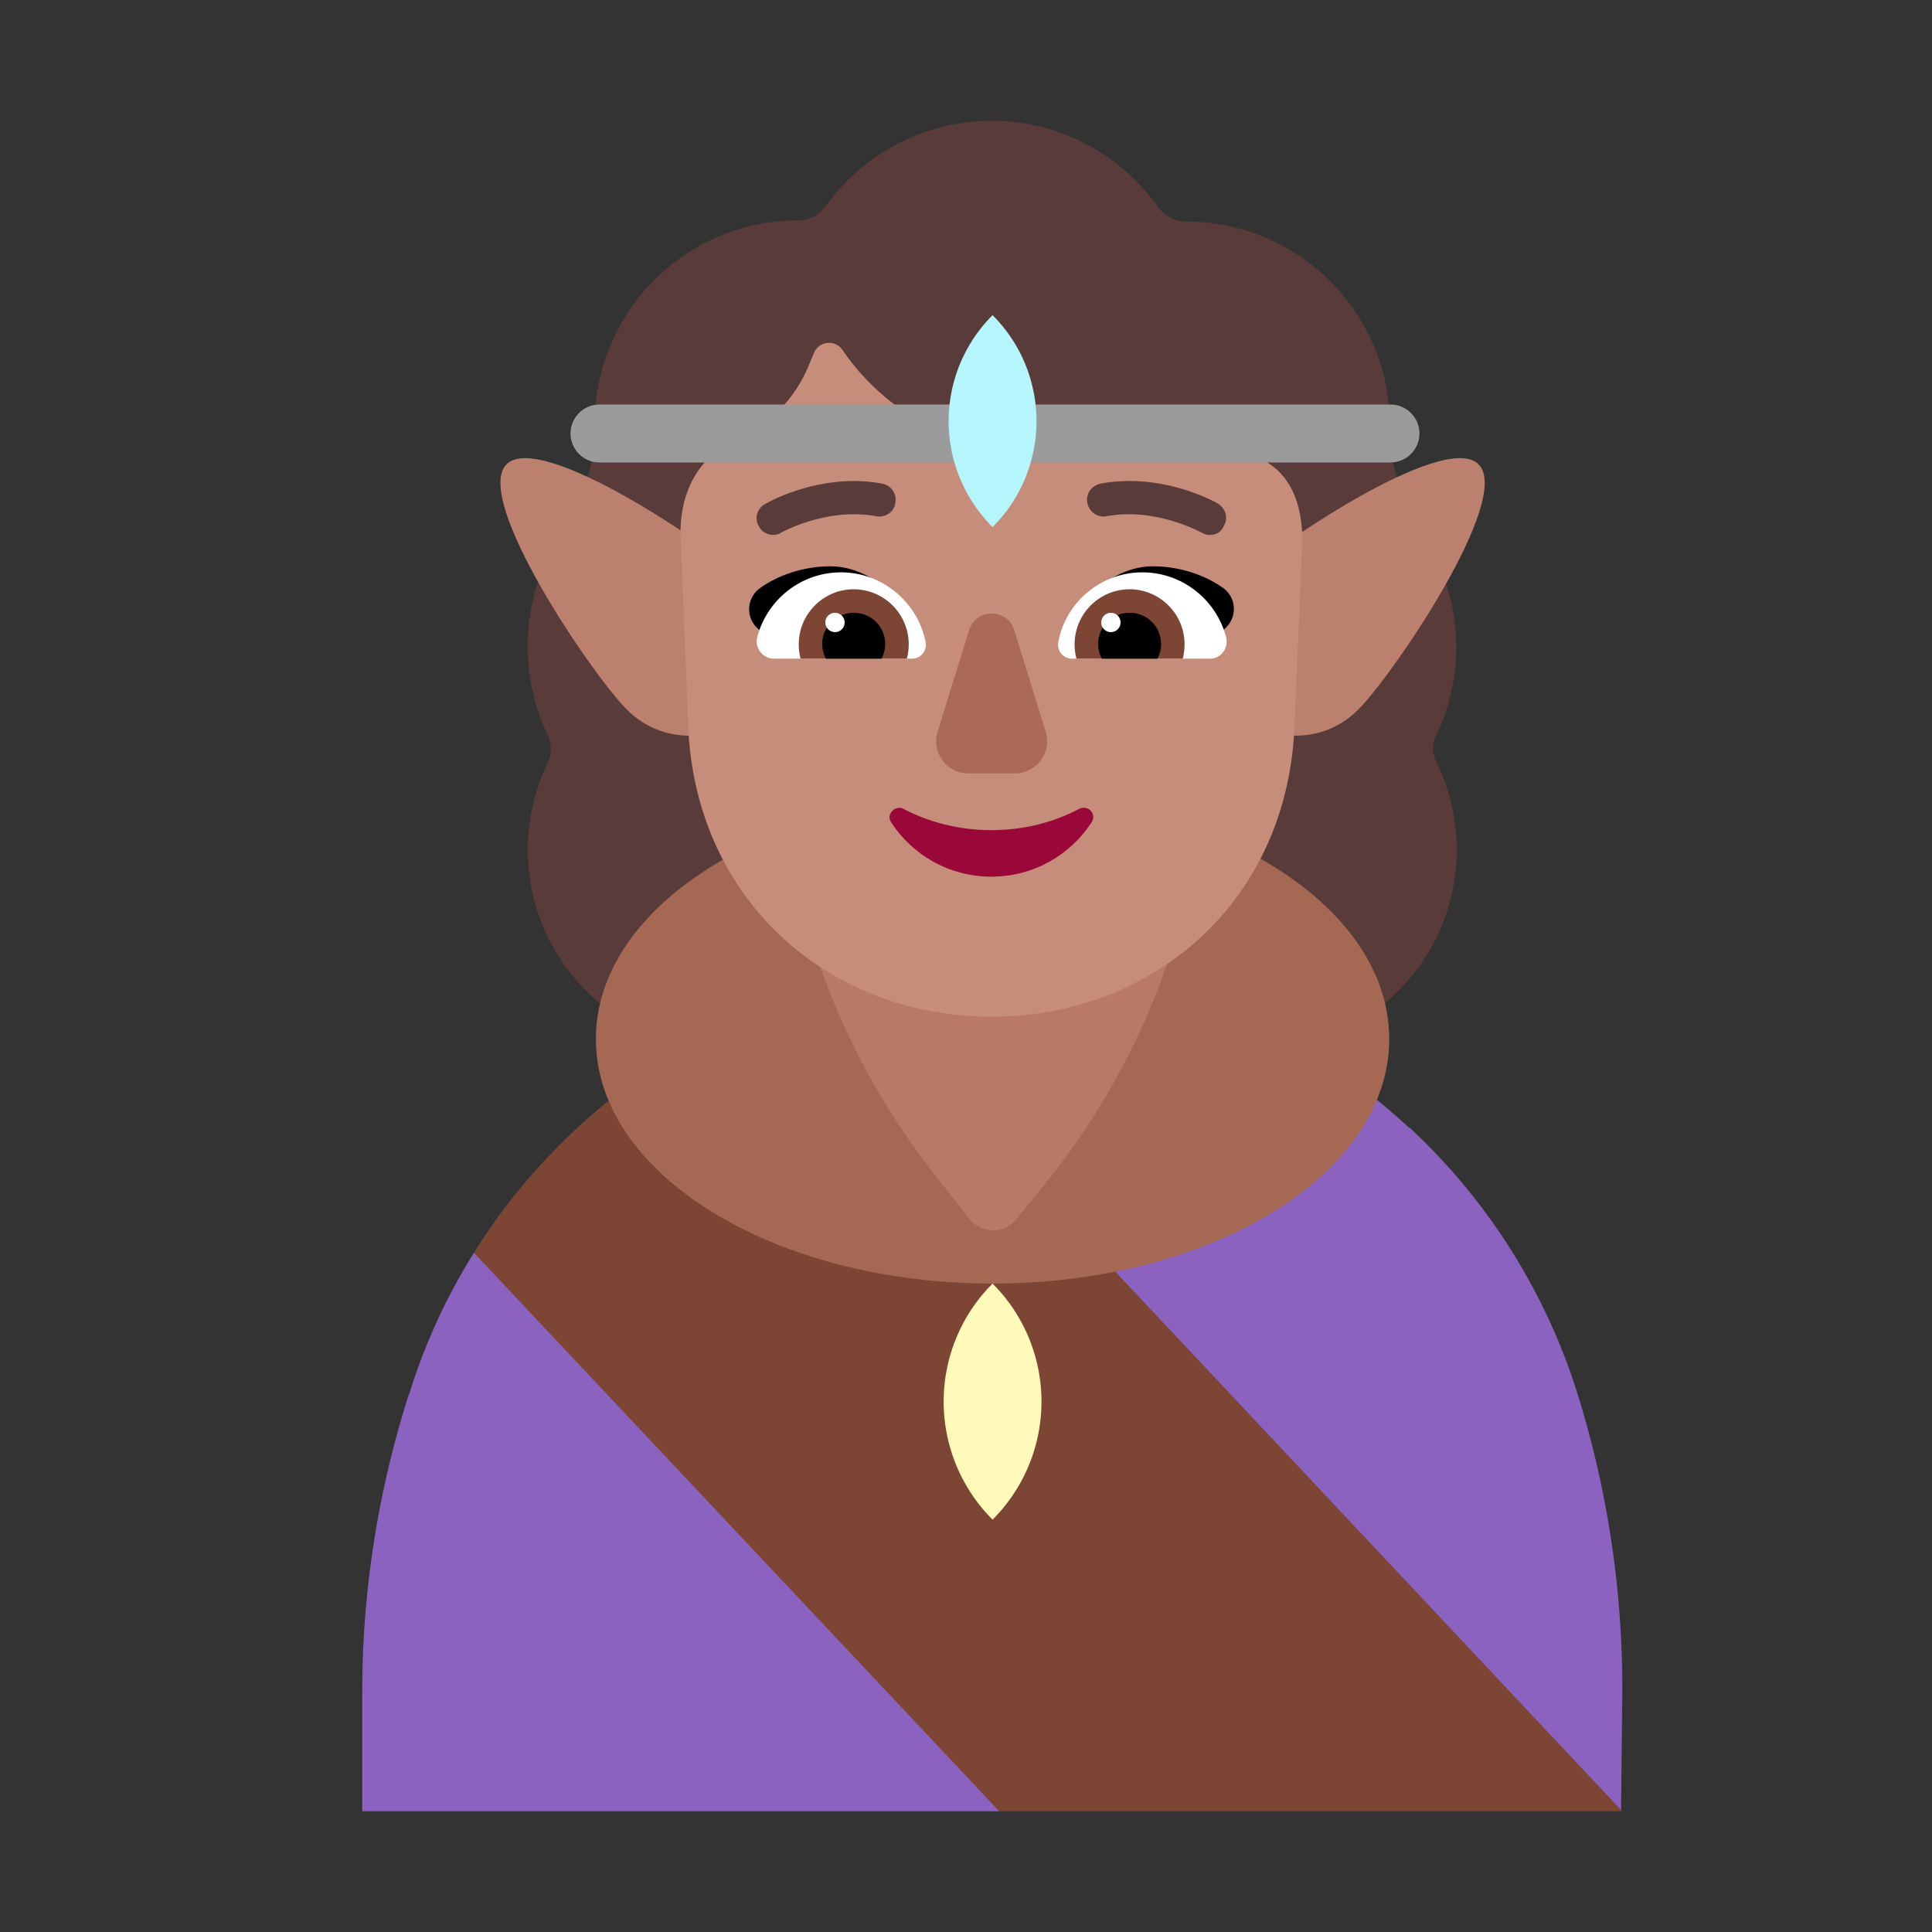 <svg xmlns="http://www.w3.org/2000/svg" width="1em" height="1em" viewBox="0 0 32 32"><rect x="0" y="0" width="32" height="32" fill="#333333" stroke="none"/><g fill="none"><path fill="#593B39" d="M23.79 12.18c.21-.44.33-.94.33-1.46c0-.69-.21-1.33-.56-1.86c-.36-.54-.54-1.17-.54-1.81v-.01c0-1.86-1.51-3.37-3.37-3.37c-.18 0-.36-.09-.47-.24A3.368 3.368 0 0 0 16.43 2c-1.13 0-2.14.56-2.75 1.41a.56.56 0 0 1-.46.24c-1.86 0-3.37 1.51-3.37 3.37v.01c0 .65-.18 1.28-.54 1.81c-.37.54-.57 1.18-.57 1.87c0 .52.12 1.02.33 1.46c.07.15.07.32 0 .47a3.303 3.303 0 0 0 2.97 4.74h8.79a3.303 3.303 0 0 0 2.97-4.74a.471.471 0 0 1-.01-.46"/><path fill="#BB806E" d="M12.45 9.68c.57.57.57 1.5 0 2.07c-.57.58-1.5.58-2.07 0c-.57-.57-2.56-3.49-1.99-4.06c.57-.57 3.49 1.42 4.06 1.99m7.98 0c-.57.57-.57 1.5 0 2.07c.57.58 1.5.58 2.07 0c.57-.57 2.56-3.49 1.99-4.06c-.57-.57-3.49 1.42-4.06 1.99"/><path fill="#8B62BF" d="m26.85 29.98l-8.686-5.31l-4.184-8.39a10.1 10.1 0 0 1 2.47-.31c2.62 0 5.06 1.01 6.89 2.71v-.01c1.27 1.18 2.25 2.69 2.79 4.42c.5 1.6.75 3.28.74 4.96zm-10.3.02H6v-1.98c0-1.66.26-3.31.76-4.89l.03-.08a9.912 9.912 0 0 1 1.06-2.3l5.949 3.526z"/><path fill="#7D4533" d="m13.98 16.28l12.88 13.71V30H16.55l-8.7-9.25c.47-.76 1.04-1.44 1.68-2.04c1.25-1.17 2.77-2.01 4.45-2.43"/><path fill="#A56953" d="M16.44 21.26c3.629 0 6.57-1.813 6.57-4.05s-2.941-4.05-6.57-4.05c-3.628 0-6.57 1.813-6.57 4.05s2.942 4.05 6.57 4.05"/><path fill="#B87A66" d="M16.836 20.193a.5.5 0 0 1-.783-.008l-.602-.77a12 12 0 0 1-1.738-3.058L13.3 15.29h6.27l-.278.784a11.999 11.999 0 0 1-1.988 3.54z"/><path fill="#FFF9BA" d="M16.44 25.17a2.764 2.764 0 0 1 0-3.91a2.764 2.764 0 0 1 0 3.91"/><path fill="#C68D7B" d="M20.43 7.49h-3.26c-1.29 0-2.5-.64-3.22-1.7a.27.27 0 0 0-.47.06l-.08.19c-.23.57-.67 1.01-1.21 1.25c-.03.02-.07.03-.1.05c-.24.12-.8.49-.82 1.46l.13 3.24c.12 2.87 2.33 4.8 5.02 4.8c2.69 0 4.9-1.92 5.02-4.8l.13-3.08c0-1.37-.95-1.46-1.14-1.47"/><path fill="#000" d="M13.75 9.38c.57 0 1.05.4 1.34.85c-.222.066-.44.13-.656.191c-.466.134-.923.265-1.394.429l-.49-.44a.43.43 0 0 1 .04-.67c.32-.23.75-.36 1.16-.36m5.35 0c-.57 0-1.05.4-1.34.85c.213.064.421.124.627.184c.472.136.933.269 1.413.436l.49-.44c.21-.19.19-.51-.03-.67c-.32-.23-.75-.36-1.16-.36"/><path fill="#fff" d="M12.54 10.56c.16-.62.72-1.08 1.39-1.08c.69 0 1.27.5 1.4 1.15a.23.23 0 0 1-.23.28h-2.28c-.18 0-.32-.17-.28-.35m7.77 0c-.16-.62-.72-1.08-1.39-1.08c-.69 0-1.27.5-1.39 1.15c-.03.15.08.28.23.28h2.28c.18 0 .31-.17.27-.35"/><path fill="#7D4533" d="M13.23 10.67c0-.5.41-.91.91-.91a.913.913 0 0 1 .88 1.15h-1.76a.986.986 0 0 1-.03-.24m6.39 0c0-.5-.41-.91-.91-.91a.913.913 0 0 0-.88 1.15h1.76c.02-.08.03-.16.03-.24"/><path fill="#000" d="M14.14 10.15a.516.516 0 0 1 .46.76h-.92a.516.516 0 0 1 .46-.76m4.57 0a.516.516 0 0 0-.46.76h.92a.516.516 0 0 0-.46-.76"/><path fill="#fff" d="M13.99 10.31a.16.16 0 1 1-.32 0a.16.16 0 0 1 .32 0m4.57 0a.16.16 0 1 1-.32 0a.16.16 0 0 1 .32 0"/><path fill="#990838" d="M16.42 13.75c-.53 0-1.03-.13-1.45-.35c-.14-.08-.3.09-.21.22c.35.54.96.9 1.66.9s1.31-.36 1.66-.9c.09-.14-.06-.3-.21-.22c-.42.22-.91.35-1.45.35"/><path fill="#AB6A55" d="m16.05 10.44l-.52 1.68c-.11.34.15.69.51.69h.77c.36 0 .62-.35.51-.69l-.52-1.68c-.11-.37-.64-.37-.75 0"/><path fill="#593B39" d="M19.9 8.82c.05.03.09.04.14.04c.1 0 .19-.05.23-.15c.08-.13.03-.29-.1-.37c-.03-.02-.92-.52-1.94-.33c-.15.03-.25.17-.22.32s.17.25.32.22c.75-.137 1.432.202 1.552.261a.447.447 0 0 0 .018.009m-7.33-.1c.05.09.14.14.24.14c.04 0 .09-.01.13-.04l.019-.009c.12-.06.802-.398 1.551-.261c.15.03.3-.07.32-.22a.273.273 0 0 0-.22-.32c-1.02-.19-1.91.32-1.94.34c-.13.07-.18.24-.1.37"/><path fill="#9B9B9B" d="M9.45 7.18a.48.48 0 0 1 .48-.48h13.1a.48.48 0 1 1 0 .96H9.93a.48.48 0 0 1-.48-.48"/><path fill="#B4F6FC" d="M16.44 8.73a2.48 2.48 0 0 1 0-3.51c.97.97.97 2.54 0 3.51"/></g></svg>